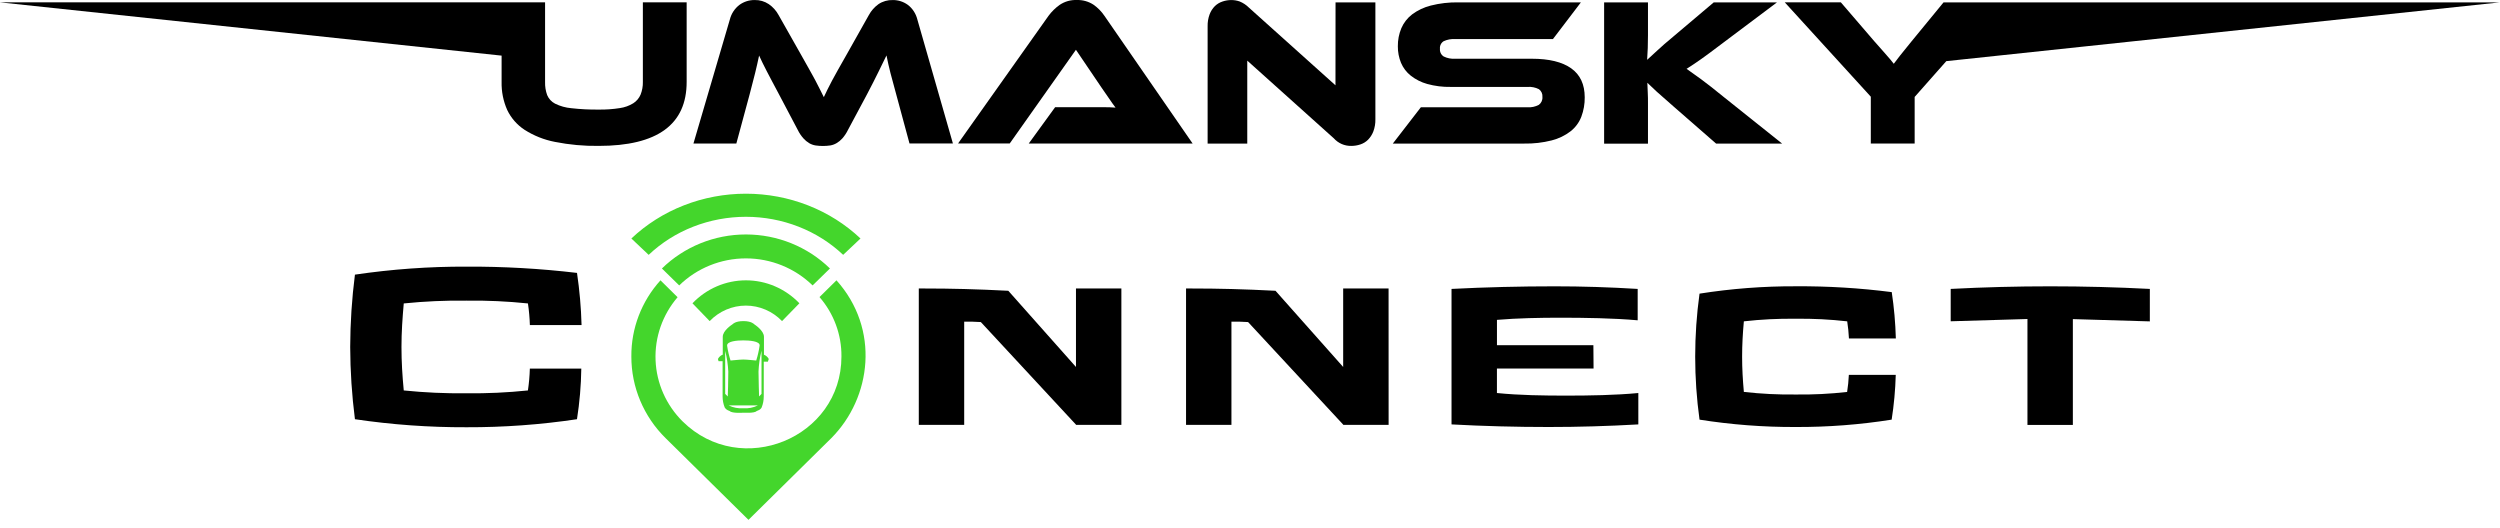 <?xml version="1.0" encoding="UTF-8"?>
<svg viewBox="0 0 303 64" xmlns="http://www.w3.org/2000/svg">
    <path d="m77.916 9.931c0.011 0.525-0.083 1.047-0.276 1.536-0.182 0.43-0.49 0.795-0.883 1.047-0.498 0.307-1.054 0.507-1.634 0.588-0.845 0.133-1.7 0.193-2.555 0.18-1.106 0.013-2.212-0.042-3.312-0.166-0.689-0.059-1.361-0.246-1.981-0.552-0.431-0.222-0.77-0.589-0.958-1.036-0.184-0.508-0.27-1.046-0.254-1.586v-9.655h-66.064l60.795 6.456v3.188c-0.026 1.166 0.205 2.323 0.676 3.39 0.469 0.985 1.2 1.822 2.114 2.417 1.12 0.713 2.364 1.208 3.668 1.459 1.75 0.349 3.531 0.512 5.315 0.486 7.103 0 10.655-2.584 10.655-7.752v-9.644h-5.307v9.644z"/>
    <path d="m110.02 0.583c-0.524-0.38-1.155-0.582-1.802-0.577-0.621-0.021-1.233 0.153-1.75 0.5-0.481 0.346-0.878 0.796-1.162 1.318l-2.734 4.859-0.986 1.74c-0.281 0.495-0.528 0.943-0.739 1.343-0.213 0.401-0.4 0.76-0.552 1.075-0.152 0.315-0.312 0.627-0.447 0.934-0.155-0.307-0.312-0.622-0.472-0.948-0.16-0.326-0.35-0.682-0.552-1.075-0.201-0.392-0.461-0.829-0.74-1.343l-0.985-1.752-2.735-4.835c-0.285-0.527-0.691-0.979-1.184-1.318-0.51-0.342-1.114-0.516-1.728-0.5-0.651-0.004-1.286 0.198-1.816 0.577-0.583 0.441-0.997 1.067-1.176 1.776l-4.415 15.042h5.199l1.612-5.962c0.254-0.97 0.475-1.829 0.662-2.569 0.188-0.74 0.337-1.459 0.486-2.135l0.422 0.895c0.143 0.307 0.315 0.644 0.511 1.011 0.196 0.367 0.414 0.779 0.651 1.24 0.237 0.461 0.513 0.981 0.828 1.558l2.28 4.323c0.179 0.367 0.407 0.707 0.679 1.011 0.202 0.229 0.439 0.426 0.701 0.583 0.237 0.138 0.497 0.232 0.767 0.276 0.593 0.085 1.196 0.085 1.789 0 0.266-0.045 0.522-0.139 0.756-0.276 0.262-0.155 0.499-0.349 0.703-0.575 0.271-0.308 0.498-0.651 0.677-1.019l2.298-4.296c0.58-1.105 1.049-2.025 1.408-2.763s0.679-1.381 0.968-1.981c0.138 0.699 0.299 1.414 0.486 2.147 0.188 0.732 0.42 1.588 0.69 2.558l1.612 5.962h5.262l-4.31-15.031c-0.175-0.707-0.584-1.334-1.162-1.776z"/>
    <path d="m132.51 0.555c-0.597-0.384-1.297-0.576-2.006-0.553-0.735-0.03-1.46 0.177-2.07 0.588-0.52 0.368-0.977 0.818-1.355 1.331l-10.964 15.47h6.262l8.025-11.357 3.066 4.528c0.29 0.409 0.591 0.848 0.908 1.315s0.591 0.859 0.828 1.166c-0.411-0.033-0.891-0.052-1.446-0.052h-5.876l-3.203 4.409h19.869l-10.683-15.47c-0.362-0.539-0.822-1.005-1.355-1.376z"/>
    <path d="m161.86 10.34-10.487-9.412c-0.324-0.326-0.711-0.583-1.137-0.754-0.317-0.11-0.65-0.167-0.985-0.169-0.369-3.812e-4 -0.736 0.06-1.085 0.18-0.344 0.112-0.658 0.301-0.919 0.553-0.282 0.283-0.501 0.623-0.64 0.997-0.173 0.466-0.255 0.961-0.243 1.459v14.208h4.805v-10.053l10.486 9.412c0.266 0.298 0.594 0.535 0.96 0.695 0.367 0.159 0.763 0.237 1.162 0.228 0.376 3e-4 0.749-0.06 1.104-0.18 0.352-0.116 0.671-0.313 0.933-0.575 0.28-0.29 0.498-0.634 0.64-1.011 0.171-0.467 0.254-0.962 0.243-1.459v-14.172h-4.829l-8e-3 10.053z"/>
    <path d="m190.43 8.282c-1.09-0.775-2.683-1.163-4.78-1.163h-9.3c-0.476 0.031-0.952-0.065-1.38-0.276-0.152-0.099-0.274-0.238-0.353-0.402-0.078-0.164-0.111-0.346-0.094-0.526-0.019-0.18 0.013-0.361 0.092-0.524s0.202-0.3 0.355-0.396c0.431-0.2 0.906-0.289 1.38-0.257h11.866l3.389-4.45h-14.847c-1.125-0.021-2.248 0.108-3.339 0.384-0.821 0.205-1.594 0.57-2.274 1.075-0.569 0.438-1.018 1.014-1.302 1.674-0.289 0.693-0.433 1.437-0.423 2.188-8e-3 0.688 0.123 1.371 0.384 2.008 0.257 0.606 0.661 1.138 1.175 1.547 0.592 0.466 1.27 0.809 1.996 1.011 0.931 0.257 1.895 0.378 2.862 0.359h9.302c0.477-0.036 0.954 0.059 1.38 0.276 0.146 0.106 0.261 0.249 0.335 0.414 0.074 0.165 0.104 0.346 0.087 0.525 0.017 0.184-0.015 0.368-0.091 0.536s-0.193 0.313-0.342 0.422c-0.423 0.227-0.901 0.329-1.38 0.293h-12.918l-3.4 4.401h15.924c1.123 0.021 2.244-0.108 3.333-0.384 0.83-0.209 1.609-0.585 2.288-1.105 0.585-0.461 1.035-1.07 1.303-1.765 0.283-0.752 0.422-1.55 0.411-2.354-2e-3 -1.565-0.548-2.736-1.639-3.511z"/>
    <path d="m206.2 9.622c-0.698-0.51-1.294-0.937-1.789-1.279 0.276-0.171 0.552-0.348 0.828-0.536 0.276-0.188 0.591-0.401 0.933-0.641s0.728-0.519 1.162-0.845c0.433-0.326 0.933-0.699 1.495-1.124l6.541-4.909h-7.664l-4.931 4.169c-0.784 0.648-1.419 1.201-1.904 1.657-0.486 0.45-0.897 0.829-1.239 1.138 0.035-0.445 0.06-0.923 0.077-1.434 0.016-0.511 0.025-1.03 0.025-1.561v-3.97h-5.315v17.128h5.315v-4.926c0-0.409 0-0.829-0.025-1.24-0.025-0.412-0.033-0.829-0.05-1.216 0.289 0.289 0.668 0.647 1.137 1.075 0.469 0.427 1.146 1.024 2.031 1.79l5.161 4.503h8.003l-7.081-5.652c-1.11-0.906-2.013-1.615-2.71-2.127z"/>
    <path d="m303 0.287h-67.441l-3.885 4.732c-0.613 0.751-1.081 1.332-1.405 1.74-0.326 0.409-0.571 0.732-0.742 0.972-0.086-0.119-0.229-0.298-0.433-0.539-0.205-0.24-0.425-0.494-0.666-0.765-0.24-0.271-0.469-0.533-0.689-0.782l-0.536-0.602-4.09-4.757h-6.797l10.426 11.434v5.68h5.315v-5.652l3.836-4.337 67.107-7.125z"/>
    <path d="m63.983 47.32c0.131-0.877 0.21-1.762 0.234-2.649h6.237c-0.03 2.056-0.205 4.107-0.524 6.138-4.432 0.662-8.908 0.987-13.39 0.973-4.526 0.016-9.046-0.309-13.522-0.973-0.372-2.905-0.564-5.831-0.574-8.76 0.01-2.93 0.202-5.857 0.574-8.763 4.477-0.662 8.997-0.986 13.522-0.97 4.476-0.02 8.948 0.233 13.393 0.76 0.31 2.095 0.495 4.207 0.552 6.324h-6.264c-0.027-0.879-0.105-1.755-0.235-2.624-2.475-0.257-4.963-0.37-7.451-0.34-2.538-0.031-5.075 0.083-7.6 0.34-0.157 1.81-0.276 3.464-0.276 5.274s0.105 3.462 0.276 5.271c2.525 0.259 5.062 0.374 7.6 0.343 2.487 0.031 4.974-0.084 7.448-0.343z"/>
    <path d="m135.91 51.491h-5.503v-0.025l-11.53-12.432c-0.734-0.052-1.308-0.052-2.017-0.052v12.512h-5.503v-16.528h0.709c3.196 0 6.287 0.077 10.139 0.276l8.202 9.235v-9.511h5.503v16.526z"/>
    <path d="m168.3 51.491h-5.503v-0.025l-11.529-12.432c-0.734-0.052-1.311-0.052-2.018-0.052v12.512h-5.502v-16.528h0.701c3.198 0 6.289 0.077 10.141 0.276l8.202 9.235v-9.511h5.503l5e-3 16.526z"/>
    <path d="m193.14 44.67h-11.712v2.964c2.724 0.276 5.685 0.315 8.412 0.315 2.776 0 5.974-0.052 8.726-0.315v3.804c-3.723 0.21-7.233 0.315-10.876 0.315-3.905 0-7.915-0.105-11.765-0.315v-16.421c4.087-0.21 8.384-0.315 12.499-0.315 3.353 0 6.623 0.105 10.062 0.315v3.804c-2.909-0.262-6.447-0.315-9.328-0.315-2.542 0-5.243 0.052-7.727 0.262v3.069h11.687l0.022 2.832z"/>
    <path d="m223.87 47.505c0.109-0.686 0.179-1.378 0.21-2.072h5.685c-0.05 1.818-0.216 3.631-0.497 5.428-3.848 0.609-7.739 0.907-11.635 0.892-3.901 0.015-7.797-0.284-11.651-0.892-0.7-5.066-0.7-10.205 0-15.271 3.857-0.609 7.757-0.907 11.662-0.892 3.89-0.025 7.777 0.211 11.635 0.707 0.28 1.859 0.445 3.734 0.497 5.614h-5.685c-0.034-0.694-0.104-1.385-0.21-2.072-2.07-0.236-4.153-0.341-6.237-0.315-2.101-0.026-4.201 0.079-6.289 0.315-0.132 1.47-0.21 2.807-0.21 4.277 0 1.47 0.078 2.807 0.21 4.276 2.088 0.236 4.188 0.341 6.289 0.315 2.08 0.027 4.159-0.076 6.226-0.309z"/>
    <path d="m260.56 38.952-9.33-0.276v12.826h-5.503v-12.838l-9.303 0.276v-3.923c4.038-0.21 8.045-0.315 12.055-0.315 4.062 0 8.019 0.105 12.081 0.315v3.934z"/>
    <path d="m93.183 43.52c-0.131-0.246-0.341-0.433-0.591-0.526v-2.17c0-0.768-1.126-1.483-1.17-1.516 0 0-0.315-0.391-1.321-0.391s-1.302 0.371-1.327 0.391c-0.057 0.034-1.176 0.748-1.176 1.516v2.157c-0.248 0.094-0.456 0.281-0.585 0.526l0.075 0.27h0.491v4.266c-0.002 0.464 0.086 0.922 0.258 1.348 0.083 0.14 0.204 0.251 0.346 0.317 0.132 0.067 0.252 0.108 0.264 0.115 0.277 0.29 1.604 0.202 1.629 0.196 0.025-0.007 1.353 0.094 1.623-0.196 0.09-0.031 0.179-0.07 0.264-0.115 0.144-0.064 0.265-0.175 0.346-0.317 0.172-0.425 0.259-0.884 0.258-1.348v-4.212h0.503l0.082-0.27 0.032-0.04zm-3.095-2.264c0.723 0 2 0.088 1.982 0.607-0.088 0.623-0.227 1.236-0.415 1.833-0.107 0-1.088-0.121-1.554-0.121s-1.447 0.121-1.56 0.121c-0.187-0.586-0.326-1.188-0.415-1.8-0.038-0.553 1.246-0.64 1.963-0.64zm-1.887 6.793-0.308-0.31v-5.216c0.211 0.823 0.338 1.668 0.377 2.521 0.006 1.058-0.057 2.763-0.063 3.006h-0.006zm3.661 1.085c-0.556 0.277-1.169 0.396-1.78 0.344-0.609 0.049-1.219-0.07-1.774-0.344h3.554s0.019-0.007 0.006 0h-0.006zm0.434-1.395-0.296 0.31c0-0.243-0.069-1.954-0.069-3.013 0.034-0.852 0.156-1.698 0.365-2.521v5.223z" fill="#44D62C"/>
    <path d="m102.19 30.888 2.102-1.982c-1.817-1.72-3.979-3.086-6.363-4.018-2.383-0.932-4.94-1.412-7.522-1.412s-5.139 0.48-7.522 1.412c-2.383 0.932-4.546 2.297-6.363 4.018l2.096 1.982c1.542-1.461 3.377-2.621 5.401-3.413 2.023-0.791 4.193-1.199 6.386-1.199s4.363 0.408 6.386 1.199c2.023 0.792 3.858 1.952 5.4 3.413z" fill="#44D62C"/>
    <path d="m96.886 36.758c-0.842-0.88-1.85-1.58-2.963-2.058s-2.309-0.724-3.517-0.724-2.404 0.246-3.517 0.724-2.12 1.178-2.963 2.058l2.086 2.159c0.571-0.595 1.253-1.067 2.006-1.389 0.753-0.323 1.562-0.489 2.379-0.489 0.817 0 1.626 0.166 2.379 0.489 0.753 0.323 1.435 0.795 2.006 1.389l2.104-2.159z" fill="#44D62C"/>
    <path d="m100.59 32.54c-2.708-2.641-6.368-4.123-10.183-4.123s-7.474 1.482-10.182 4.123l2.095 2.053c2.149-2.098 5.055-3.276 8.084-3.276s5.935 1.178 8.084 3.276l2.102-2.053z" fill="#44D62C"/>
    <path d="m101.38 33.976-2.055 2.029c1.741 2.006 2.685 4.566 2.658 7.205 0 9.883-12.164 14.854-19.249 7.865-1.996-1.979-3.166-4.622-3.279-7.409s0.84-5.514 2.669-7.643l-2.073-2.047c-2.301 2.539-3.559 5.831-3.53 9.234-0.004 1.839 0.362 3.66 1.076 5.359 0.714 1.699 1.761 3.243 3.083 4.542l10.036 9.895 10.043-9.907c4.884-4.917 5.908-13.233 0.622-19.123z" fill="#44D62C"/>
</svg>